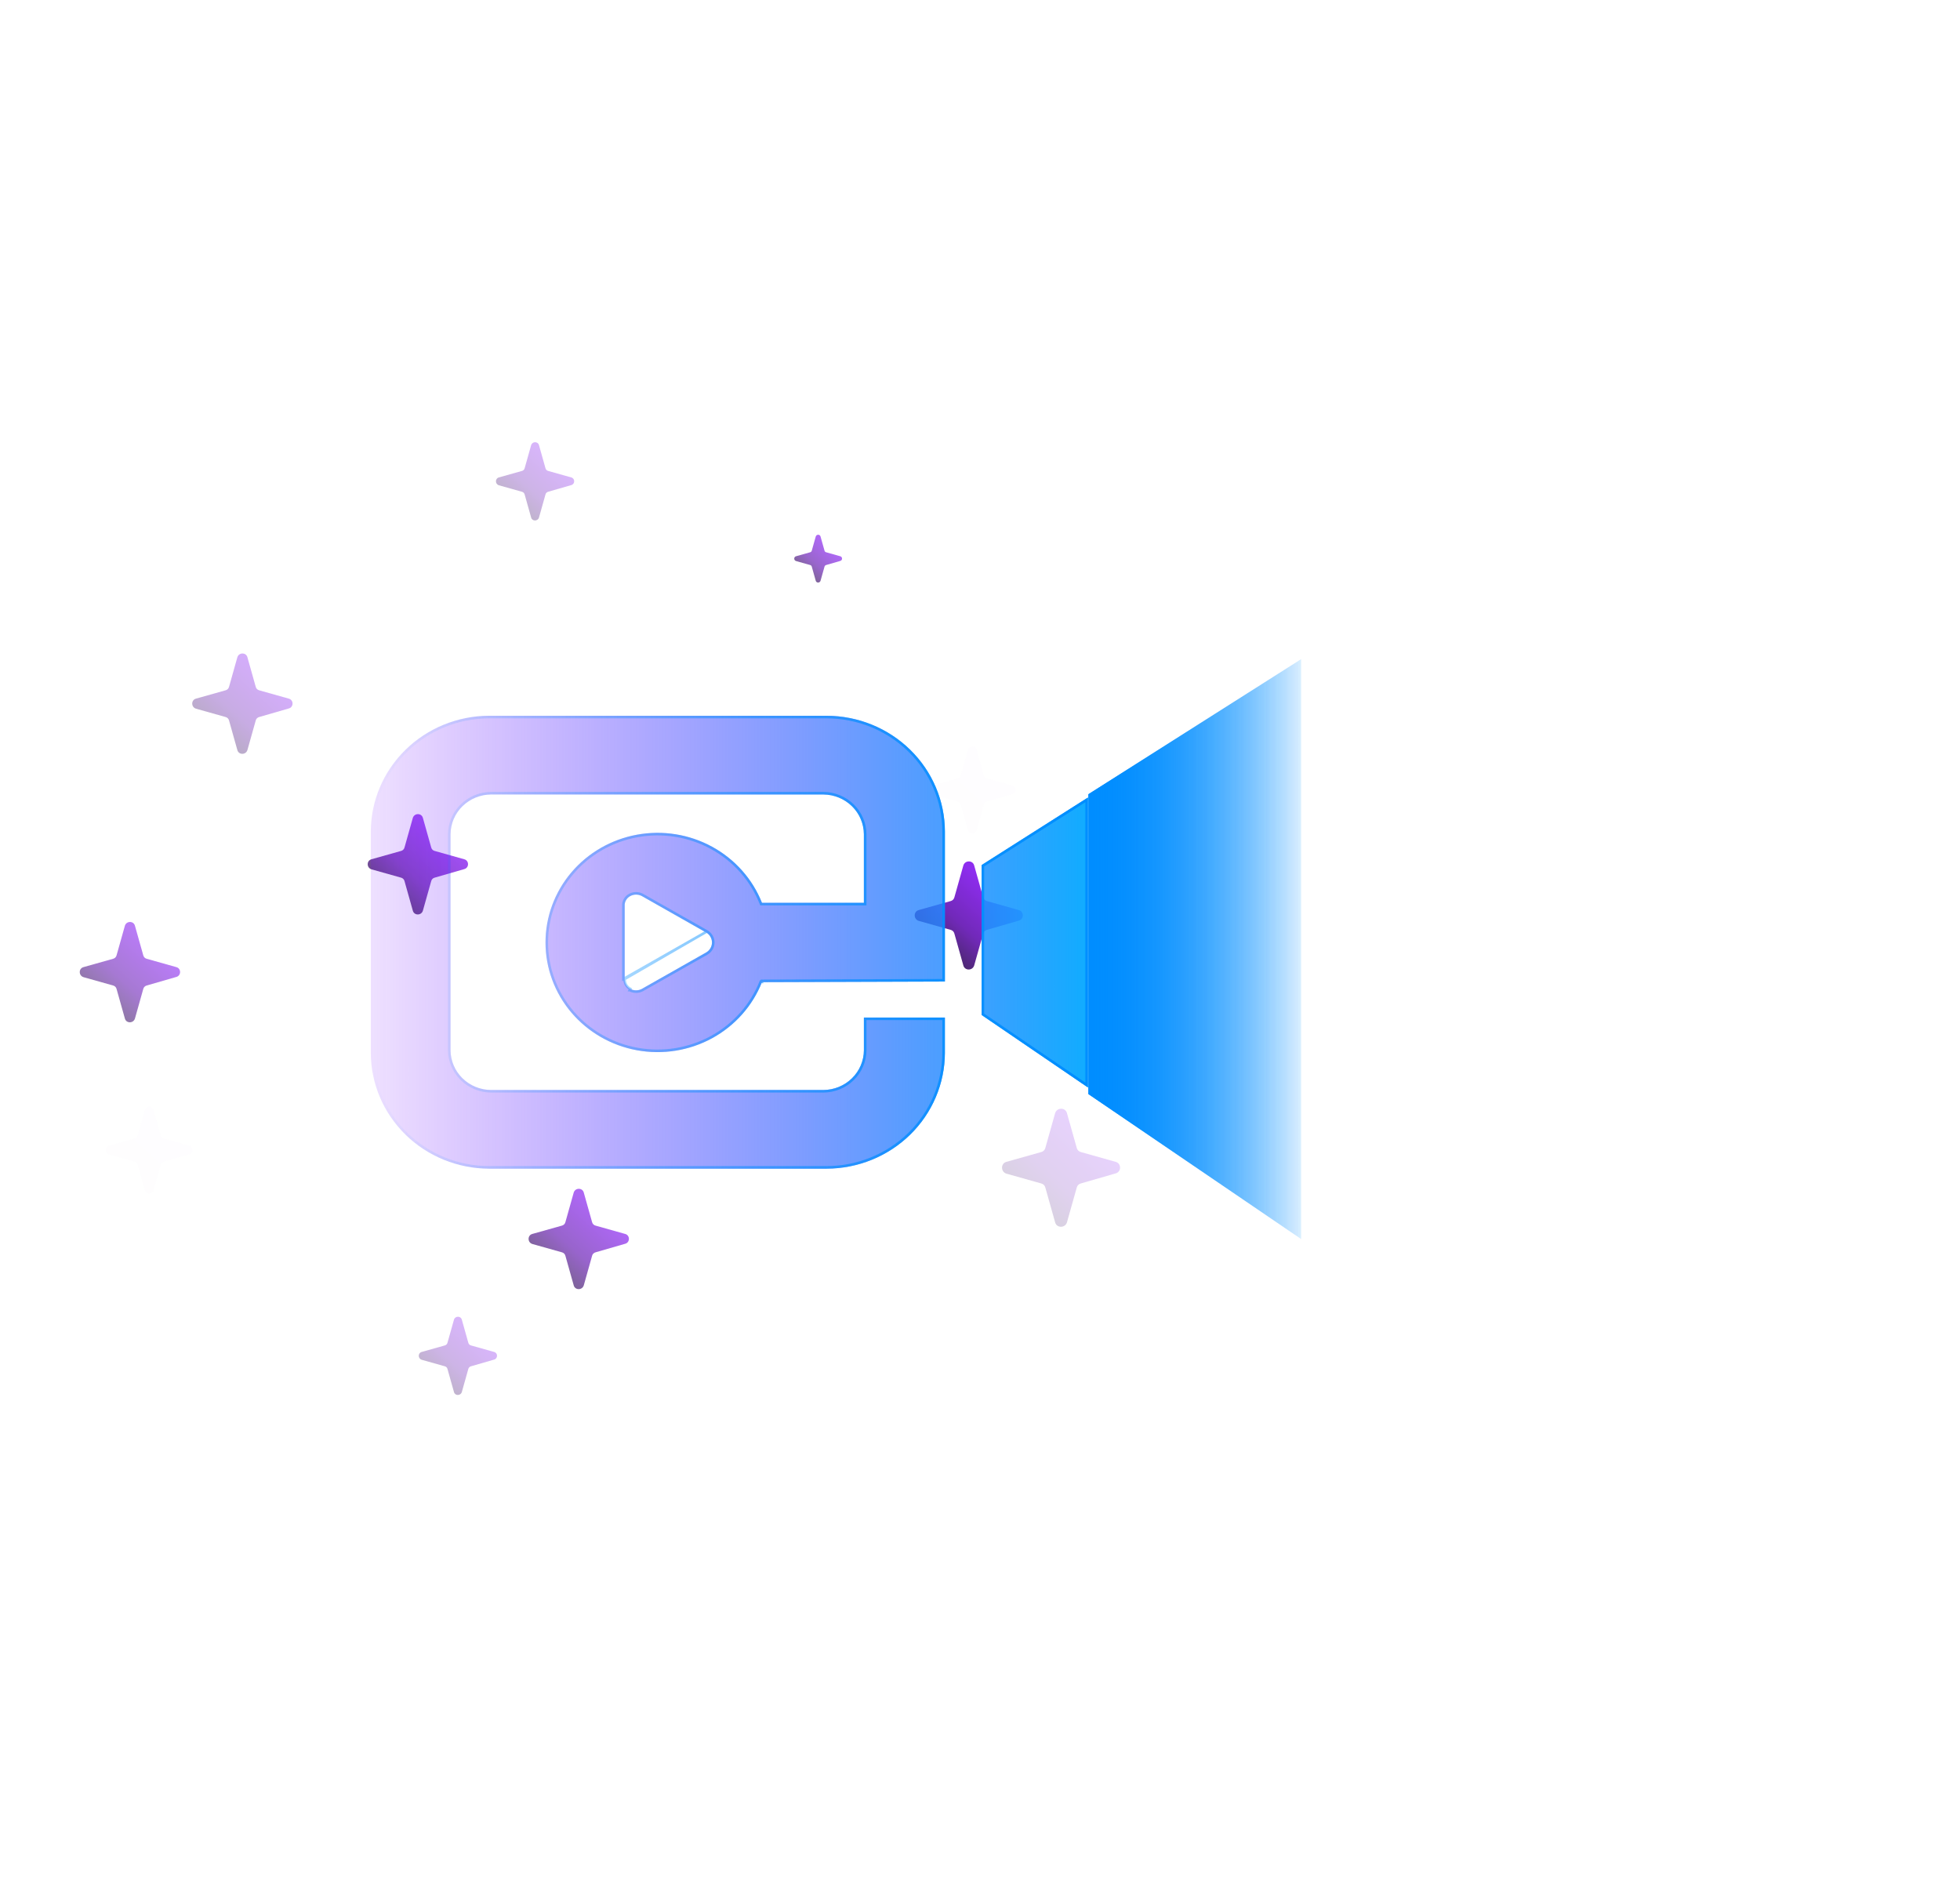 <svg width="762" height="738" viewBox="0 0 762 738" fill="none" xmlns="http://www.w3.org/2000/svg">
<g opacity="0.01">
<path d="M393.633 305.431L383.682 302.63C383.093 302.483 382.649 302.041 382.501 301.451L379.701 291.499C379.258 289.803 376.825 289.803 376.309 291.499L373.509 301.451C373.361 302.041 372.919 302.483 372.329 302.63L362.377 305.431C360.682 305.873 360.682 308.306 362.377 308.823L372.329 311.623C372.919 311.77 373.361 312.213 373.509 312.802L376.309 322.755C376.753 324.45 379.185 324.45 379.701 322.755L382.501 312.802C382.649 312.213 383.093 311.77 383.682 311.623L393.633 308.749C395.33 308.306 395.33 305.873 393.633 305.431Z" fill="url(#paint0_linear_86_1808)"/>
</g>
<g opacity="0.676">
<path d="M326.67 216.263L321.196 214.722C320.873 214.641 320.629 214.398 320.547 214.074L319.007 208.6C318.763 207.667 317.426 207.667 317.142 208.6L315.602 214.074C315.52 214.398 315.277 214.641 314.952 214.722L309.479 216.263C308.547 216.506 308.547 217.844 309.479 218.129L314.952 219.669C315.277 219.749 315.52 219.993 315.602 220.317L317.142 225.791C317.386 226.724 318.723 226.724 319.007 225.791L320.547 220.317C320.629 219.993 320.873 219.749 321.196 219.669L326.67 218.088C327.603 217.844 327.603 216.506 326.67 216.263Z" fill="url(#paint1_linear_86_1808)"/>
</g>
<g opacity="0.333">
<path d="M192.086 525.616L183.129 523.095C182.599 522.963 182.2 522.565 182.067 522.034L179.547 513.077C179.148 511.55 176.959 511.55 176.494 513.077L173.974 522.034C173.841 522.565 173.443 522.963 172.912 523.095L163.955 525.616C162.43 526.014 162.43 528.203 163.955 528.669L172.912 531.189C173.443 531.321 173.841 531.72 173.974 532.25L176.494 541.208C176.893 542.733 179.082 542.733 179.547 541.208L182.067 532.25C182.2 531.72 182.599 531.321 183.129 531.189L192.086 528.602C193.613 528.203 193.613 526.014 192.086 525.616Z" fill="url(#paint2_linear_86_1808)"/>
</g>
<g opacity="0.333">
<path d="M222.086 185.616L213.129 183.095C212.599 182.963 212.2 182.565 212.067 182.034L209.547 173.077C209.148 171.55 206.959 171.55 206.494 173.077L203.974 182.034C203.841 182.565 203.443 182.963 202.912 183.095L193.955 185.616C192.43 186.014 192.43 188.203 193.955 188.669L202.912 191.189C203.443 191.321 203.841 191.72 203.974 192.25L206.494 201.208C206.893 202.733 209.082 202.733 209.547 201.208L212.067 192.25C212.2 191.72 212.599 191.321 213.129 191.189L222.086 188.602C223.613 188.203 223.613 186.014 222.086 185.616Z" fill="url(#paint3_linear_86_1808)"/>
</g>
<g opacity="0.01">
<path d="M73.633 445.431L63.682 442.63C63.093 442.483 62.649 442.041 62.501 441.45L59.701 431.499C59.258 429.802 56.825 429.802 56.309 431.499L53.509 441.45C53.361 442.041 52.919 442.483 52.329 442.63L42.377 445.431C40.682 445.873 40.682 448.305 42.377 448.823L52.329 451.623C52.919 451.77 53.361 452.213 53.509 452.802L56.309 462.755C56.753 464.45 59.185 464.45 59.701 462.755L62.501 452.802C62.649 452.213 63.093 451.77 63.682 451.623L73.633 448.749C75.33 448.305 75.33 445.873 73.633 445.431Z" fill="url(#paint4_linear_86_1808)"/>
</g>
<g opacity="0.37">
<path d="M112.266 271.618L100.783 268.385C100.104 268.216 99.592 267.706 99.421 267.025L96.19 255.542C95.679 253.585 92.872 253.585 92.277 255.542L89.046 267.025C88.875 267.706 88.365 268.216 87.684 268.385L76.201 271.618C74.245 272.128 74.245 274.934 76.201 275.531L87.684 278.762C88.365 278.932 88.875 279.443 89.046 280.123L92.277 291.607C92.788 293.563 95.595 293.563 96.19 291.607L99.421 280.123C99.592 279.443 100.104 278.932 100.783 278.762L112.266 275.446C114.223 274.934 114.223 272.128 112.266 271.618Z" fill="url(#paint5_linear_86_1808)"/>
</g>
<g opacity="0.685">
<path d="M243.035 479.739L231.552 476.507C230.873 476.337 230.361 475.827 230.19 475.146L226.959 463.664C226.448 461.706 223.641 461.706 223.046 463.664L219.815 475.146C219.644 475.827 219.134 476.337 218.453 476.507L206.97 479.739C205.014 480.249 205.014 483.056 206.97 483.653L218.453 486.884C219.134 487.053 219.644 487.565 219.815 488.244L223.046 499.728C223.557 501.684 226.364 501.684 226.959 499.728L230.19 488.244C230.361 487.565 230.873 487.053 231.552 486.884L243.035 483.567C244.992 483.056 244.992 480.249 243.035 479.739Z" fill="url(#paint6_linear_86_1808)"/>
</g>
<g opacity="0.944">
<path d="M396.066 353.811L383.692 350.328C382.959 350.145 382.408 349.596 382.224 348.862L378.742 336.488C378.191 334.378 375.166 334.378 374.524 336.488L371.043 348.862C370.858 349.596 370.309 350.145 369.575 350.328L357.201 353.811C355.093 354.361 355.093 357.385 357.201 358.029L369.575 361.511C370.309 361.693 370.858 362.244 371.043 362.977L374.524 375.352C375.076 377.46 378.1 377.46 378.742 375.352L382.224 362.977C382.408 362.244 382.959 361.693 383.692 361.511L396.066 357.937C398.175 357.385 398.175 354.361 396.066 353.811Z" fill="url(#paint7_linear_86_1808)"/>
</g>
<g opacity="0.204">
<path d="M433.724 451.706L420.215 447.903C419.416 447.704 418.814 447.104 418.613 446.302L414.811 432.794C414.21 430.491 410.908 430.491 410.207 432.794L406.406 446.302C406.205 447.104 405.605 447.704 404.804 447.903L391.295 451.706C388.994 452.306 388.994 455.608 391.295 456.31L404.804 460.111C405.605 460.311 406.205 460.912 406.406 461.712L410.207 475.222C410.809 477.524 414.111 477.524 414.811 475.222L418.613 461.712C418.814 460.912 419.416 460.311 420.215 460.111L433.724 456.209C436.027 455.608 436.027 452.306 433.724 451.706Z" fill="url(#paint8_linear_86_1808)"/>
</g>
<g opacity="0.796">
<path d="M180.487 334.071L169.004 330.838C168.325 330.669 167.813 330.159 167.642 329.478L164.411 317.995C163.9 316.038 161.093 316.038 160.498 317.995L157.267 329.478C157.096 330.159 156.586 330.669 155.905 330.838L144.422 334.071C142.466 334.581 142.466 337.387 144.422 337.984L155.905 341.215C156.586 341.385 157.096 341.896 157.267 342.576L160.498 354.06C161.009 356.016 163.816 356.016 164.411 354.06L167.642 342.576C167.813 341.896 168.325 341.385 169.004 341.215L180.487 337.899C182.444 337.387 182.444 334.581 180.487 334.071Z" fill="url(#paint9_linear_86_1808)"/>
</g>
<g opacity="0.592">
<path d="M68.542 376.001L57.059 372.768C56.38 372.599 55.868 372.089 55.697 371.408L52.466 359.925C51.955 357.968 49.148 357.968 48.553 359.925L45.322 371.408C45.151 372.089 44.641 372.599 43.96 372.768L32.477 376.001C30.521 376.511 30.521 379.317 32.477 379.914L43.96 383.145C44.641 383.315 45.151 383.826 45.322 384.506L48.553 395.99C49.064 397.946 51.871 397.946 52.466 395.99L55.697 384.506C55.868 383.826 56.38 383.315 57.059 383.145L68.542 379.829C70.499 379.317 70.499 376.511 68.542 376.001Z" fill="url(#paint10_linear_86_1808)"/>
</g>
<path opacity="0.16" d="M505.841 256.28L423.159 308.78V425.366L505.841 481.72V256.28Z" fill="url(#paint11_linear_86_1808)"/>
<g filter="url(#filter0_f_86_1808)">
<path d="M505.841 256.28L423.159 308.78V425.366L505.841 481.72V256.28Z" fill="url(#paint12_linear_86_1808)"/>
</g>
<g filter="url(#filter1_f_86_1808)">
<path d="M505.841 256.28L423.159 308.78V425.366L505.841 481.72V256.28Z" fill="url(#paint13_linear_86_1808)"/>
</g>
<g filter="url(#filter2_b_86_1808)">
<path fill-rule="evenodd" clip-rule="evenodd" d="M381.628 336.321L422.969 310.071V422.791L381.628 394.614V336.321ZM296.238 381.839C292.564 391.111 285.692 398.834 276.814 403.671C267.935 408.508 257.608 410.154 247.62 408.325C237.632 406.496 228.612 401.306 222.121 393.654C215.63 386.002 212.077 376.37 212.077 366.425C212.077 356.48 215.63 346.847 222.121 339.195C228.612 331.544 237.632 326.354 247.62 324.525C257.608 322.695 267.935 324.342 276.814 329.179C285.692 334.016 292.564 341.739 296.238 351.011H335.855V324.301C335.825 320.221 334.157 316.318 331.209 313.433C328.262 310.549 324.274 308.916 320.106 308.887H190.917C186.749 308.916 182.761 310.549 179.814 313.433C176.866 316.318 175.198 320.221 175.168 324.301V408.365C175.198 412.444 176.866 416.348 179.814 419.232C182.761 422.117 186.749 423.75 190.917 423.779H320.112C324.28 423.75 328.269 422.117 331.216 419.232C334.163 416.348 335.832 412.444 335.861 408.365V395.602H367.353V409.328C367.329 421.267 362.474 432.709 353.849 441.151C345.224 449.592 333.532 454.345 321.335 454.367H190.177C177.98 454.345 166.288 449.592 157.663 441.151C149.038 432.709 144.182 421.267 144.159 409.328V323.319C144.182 311.381 149.038 299.938 157.663 291.497C166.288 283.055 177.98 278.302 190.177 278.28H321.341C333.539 278.302 345.23 283.055 353.855 291.497C362.48 299.938 367.336 311.381 367.359 323.319V381.612L296.238 381.851V381.839ZM274.583 362.571L249.505 348.36C248.823 348.004 248.062 347.817 247.289 347.817C246.516 347.817 245.755 348.004 245.073 348.36C244.365 348.727 243.78 349.286 243.388 349.969C242.996 350.652 242.812 351.431 242.86 352.214V380.636C242.812 381.418 242.996 382.198 243.388 382.881C243.78 383.564 244.365 384.123 245.073 384.49C245.755 384.846 246.516 385.033 247.289 385.033C248.062 385.033 248.823 384.846 249.505 384.49L274.583 370.278C275.259 369.876 275.818 369.31 276.206 368.635C276.593 367.961 276.797 367.199 276.797 366.425C276.797 365.651 276.593 364.889 276.206 364.214C275.818 363.54 275.259 362.974 274.583 362.571Z" fill="url(#paint14_linear_86_1808)"/>
<path d="M274.839 362.142L274.839 362.142C275.588 362.587 276.208 363.215 276.639 363.965C277.07 364.716 277.297 365.563 277.297 366.425C277.297 367.287 277.07 368.134 276.639 368.884C276.208 369.635 275.588 370.262 274.839 370.708L274.83 370.714L274.83 370.713L249.752 384.925L249.744 384.929L249.737 384.933C248.983 385.327 248.143 385.533 247.289 385.533C246.436 385.533 245.595 385.327 244.842 384.933C244.842 384.933 244.841 384.933 244.841 384.933L245.073 384.49C244.365 384.123 243.78 383.564 243.388 382.881C242.996 382.198 242.812 381.418 242.86 380.636L274.839 362.142ZM274.839 362.142L274.83 362.136L249.752 347.925L249.744 347.921L249.737 347.917C248.983 347.523 248.143 347.317 247.289 347.317C246.436 347.317 245.596 347.523 244.843 347.916C244.051 348.327 243.395 348.952 242.954 349.72C242.516 350.483 242.31 351.353 242.36 352.229V380.621L274.839 362.142ZM296.238 381.743L295.773 381.655C292.143 390.817 285.352 398.45 276.575 403.232C267.797 408.014 257.586 409.642 247.71 407.833C237.834 406.025 228.917 400.893 222.502 393.331C216.087 385.769 212.577 376.251 212.577 366.425C212.577 356.599 216.087 347.081 222.502 339.519C228.917 331.956 237.834 326.825 247.71 325.017C257.586 323.208 267.797 324.836 276.575 329.618C285.352 334.4 292.143 342.033 295.773 351.195L295.898 351.511H296.238H335.855H336.355V351.011L336.355 324.301L336.355 324.297C336.324 320.083 334.6 316.052 331.559 313.076C328.518 310.1 324.405 308.417 320.109 308.387H320.106L190.917 308.387L190.914 308.387C186.618 308.417 182.505 310.1 179.464 313.076C176.423 316.052 174.699 320.083 174.668 324.297V324.301L174.668 408.365L174.668 408.369C174.699 412.583 176.423 416.613 179.464 419.59C182.505 422.566 186.618 424.249 190.914 424.279H190.917L320.112 424.279L320.116 424.279C324.411 424.249 328.525 422.566 331.565 419.59C334.607 416.613 336.331 412.583 336.361 408.369V408.365V396.102H366.853V409.327C366.83 421.13 362.029 432.445 353.499 440.794C344.968 449.143 333.403 453.845 321.334 453.867H190.178C178.11 453.845 166.544 449.143 158.013 440.794C149.483 432.445 144.682 421.13 144.659 409.328V323.319C144.682 311.517 149.483 300.203 158.013 291.854C166.544 283.505 178.109 278.802 190.178 278.78H321.341C333.409 278.802 344.975 283.505 353.505 291.854C362.036 300.203 366.836 311.517 366.859 323.32V381.113L296.236 381.351L296.238 381.743ZM382.128 394.35V336.596L422.469 310.981V421.845L382.128 394.35Z" stroke="url(#paint15_linear_86_1808)"/>
</g>
<defs>
<filter id="filter0_f_86_1808" x="167.159" y="0.28" width="594.682" height="737.44" filterUnits="userSpaceOnUse" color-interpolation-filters="sRGB">
<feFlood flood-opacity="0" result="BackgroundImageFix"/>
<feBlend mode="normal" in="SourceGraphic" in2="BackgroundImageFix" result="shape"/>
<feGaussianBlur stdDeviation="128" result="effect1_foregroundBlur_86_1808"/>
</filter>
<filter id="filter1_f_86_1808" x="295.159" y="128.28" width="338.682" height="481.44" filterUnits="userSpaceOnUse" color-interpolation-filters="sRGB">
<feFlood flood-opacity="0" result="BackgroundImageFix"/>
<feBlend mode="normal" in="SourceGraphic" in2="BackgroundImageFix" result="shape"/>
<feGaussianBlur stdDeviation="64" result="effect1_foregroundBlur_86_1808"/>
</filter>
<filter id="filter2_b_86_1808" x="128.159" y="262.28" width="310.81" height="208.087" filterUnits="userSpaceOnUse" color-interpolation-filters="sRGB">
<feFlood flood-opacity="0" result="BackgroundImageFix"/>
<feGaussianBlur in="BackgroundImageFix" stdDeviation="8"/>
<feComposite in2="SourceAlpha" operator="in" result="effect1_backgroundBlur_86_1808"/>
<feBlend mode="normal" in="SourceGraphic" in2="effect1_backgroundBlur_86_1808" result="shape"/>
</filter>
<linearGradient id="paint0_linear_86_1808" x1="386.571" y1="299.711" x2="366.327" y2="321.888" gradientUnits="userSpaceOnUse">
<stop stop-color="#8721EE"/>
<stop offset="0.5" stop-color="#691DB5"/>
<stop offset="1" stop-color="#2B193E"/>
</linearGradient>
<linearGradient id="paint1_linear_86_1808" x1="322.786" y1="213.117" x2="311.651" y2="225.314" gradientUnits="userSpaceOnUse">
<stop stop-color="#8721EE"/>
<stop offset="0.5" stop-color="#691DB5"/>
<stop offset="1" stop-color="#2B193E"/>
</linearGradient>
<linearGradient id="paint2_linear_86_1808" x1="185.73" y1="520.468" x2="167.51" y2="540.427" gradientUnits="userSpaceOnUse">
<stop stop-color="#8721EE"/>
<stop offset="0.5" stop-color="#691DB5"/>
<stop offset="1" stop-color="#2B193E"/>
</linearGradient>
<linearGradient id="paint3_linear_86_1808" x1="215.73" y1="180.468" x2="197.51" y2="200.427" gradientUnits="userSpaceOnUse">
<stop stop-color="#8721EE"/>
<stop offset="0.5" stop-color="#691DB5"/>
<stop offset="1" stop-color="#2B193E"/>
</linearGradient>
<linearGradient id="paint4_linear_86_1808" x1="66.572" y1="439.711" x2="46.327" y2="461.888" gradientUnits="userSpaceOnUse">
<stop stop-color="#8721EE"/>
<stop offset="0.5" stop-color="#691DB5"/>
<stop offset="1" stop-color="#2B193E"/>
</linearGradient>
<linearGradient id="paint5_linear_86_1808" x1="104.118" y1="265.018" x2="80.758" y2="290.606" gradientUnits="userSpaceOnUse">
<stop stop-color="#8721EE"/>
<stop offset="0.5" stop-color="#691DB5"/>
<stop offset="1" stop-color="#2B193E"/>
</linearGradient>
<linearGradient id="paint6_linear_86_1808" x1="234.887" y1="473.139" x2="211.527" y2="498.728" gradientUnits="userSpaceOnUse">
<stop stop-color="#8721EE"/>
<stop offset="0.5" stop-color="#691DB5"/>
<stop offset="1" stop-color="#2B193E"/>
</linearGradient>
<linearGradient id="paint7_linear_86_1808" x1="387.285" y1="346.699" x2="362.112" y2="374.274" gradientUnits="userSpaceOnUse">
<stop stop-color="#8721EE"/>
<stop offset="0.5" stop-color="#691DB5"/>
<stop offset="1" stop-color="#2B193E"/>
</linearGradient>
<linearGradient id="paint8_linear_86_1808" x1="424.138" y1="443.941" x2="396.656" y2="474.045" gradientUnits="userSpaceOnUse">
<stop stop-color="#8721EE"/>
<stop offset="0.5" stop-color="#691DB5"/>
<stop offset="1" stop-color="#2B193E"/>
</linearGradient>
<linearGradient id="paint9_linear_86_1808" x1="172.339" y1="327.471" x2="148.979" y2="353.059" gradientUnits="userSpaceOnUse">
<stop stop-color="#8721EE"/>
<stop offset="0.5" stop-color="#691DB5"/>
<stop offset="1" stop-color="#2B193E"/>
</linearGradient>
<linearGradient id="paint10_linear_86_1808" x1="60.394" y1="369.401" x2="37.034" y2="394.989" gradientUnits="userSpaceOnUse">
<stop stop-color="#8721EE"/>
<stop offset="0.5" stop-color="#691DB5"/>
<stop offset="1" stop-color="#2B193E"/>
</linearGradient>
<linearGradient id="paint11_linear_86_1808" x1="423.159" y1="357.78" x2="512.159" y2="357.78" gradientUnits="userSpaceOnUse">
<stop stop-color="#008DFF"/>
<stop offset="1" stop-color="#008DFF" stop-opacity="0"/>
</linearGradient>
<linearGradient id="paint12_linear_86_1808" x1="423.159" y1="357.78" x2="512.159" y2="357.78" gradientUnits="userSpaceOnUse">
<stop stop-color="#008DFF"/>
<stop offset="1" stop-color="#008DFF" stop-opacity="0"/>
</linearGradient>
<linearGradient id="paint13_linear_86_1808" x1="423.159" y1="357.78" x2="512.159" y2="357.78" gradientUnits="userSpaceOnUse">
<stop stop-color="#008DFF"/>
<stop offset="1" stop-color="#008DFF" stop-opacity="0"/>
</linearGradient>
<linearGradient id="paint14_linear_86_1808" x1="423.159" y1="366.28" x2="144.159" y2="366.28" gradientUnits="userSpaceOnUse">
<stop stop-color="#10ACFF"/>
<stop offset="1" stop-color="#7200FF" stop-opacity="0.12"/>
</linearGradient>
<linearGradient id="paint15_linear_86_1808" x1="423.159" y1="366.28" x2="144.159" y2="366.28" gradientUnits="userSpaceOnUse">
<stop stop-color="#008DFF"/>
<stop offset="1" stop-color="#008DFF" stop-opacity="0"/>
</linearGradient>
</defs>
</svg>

